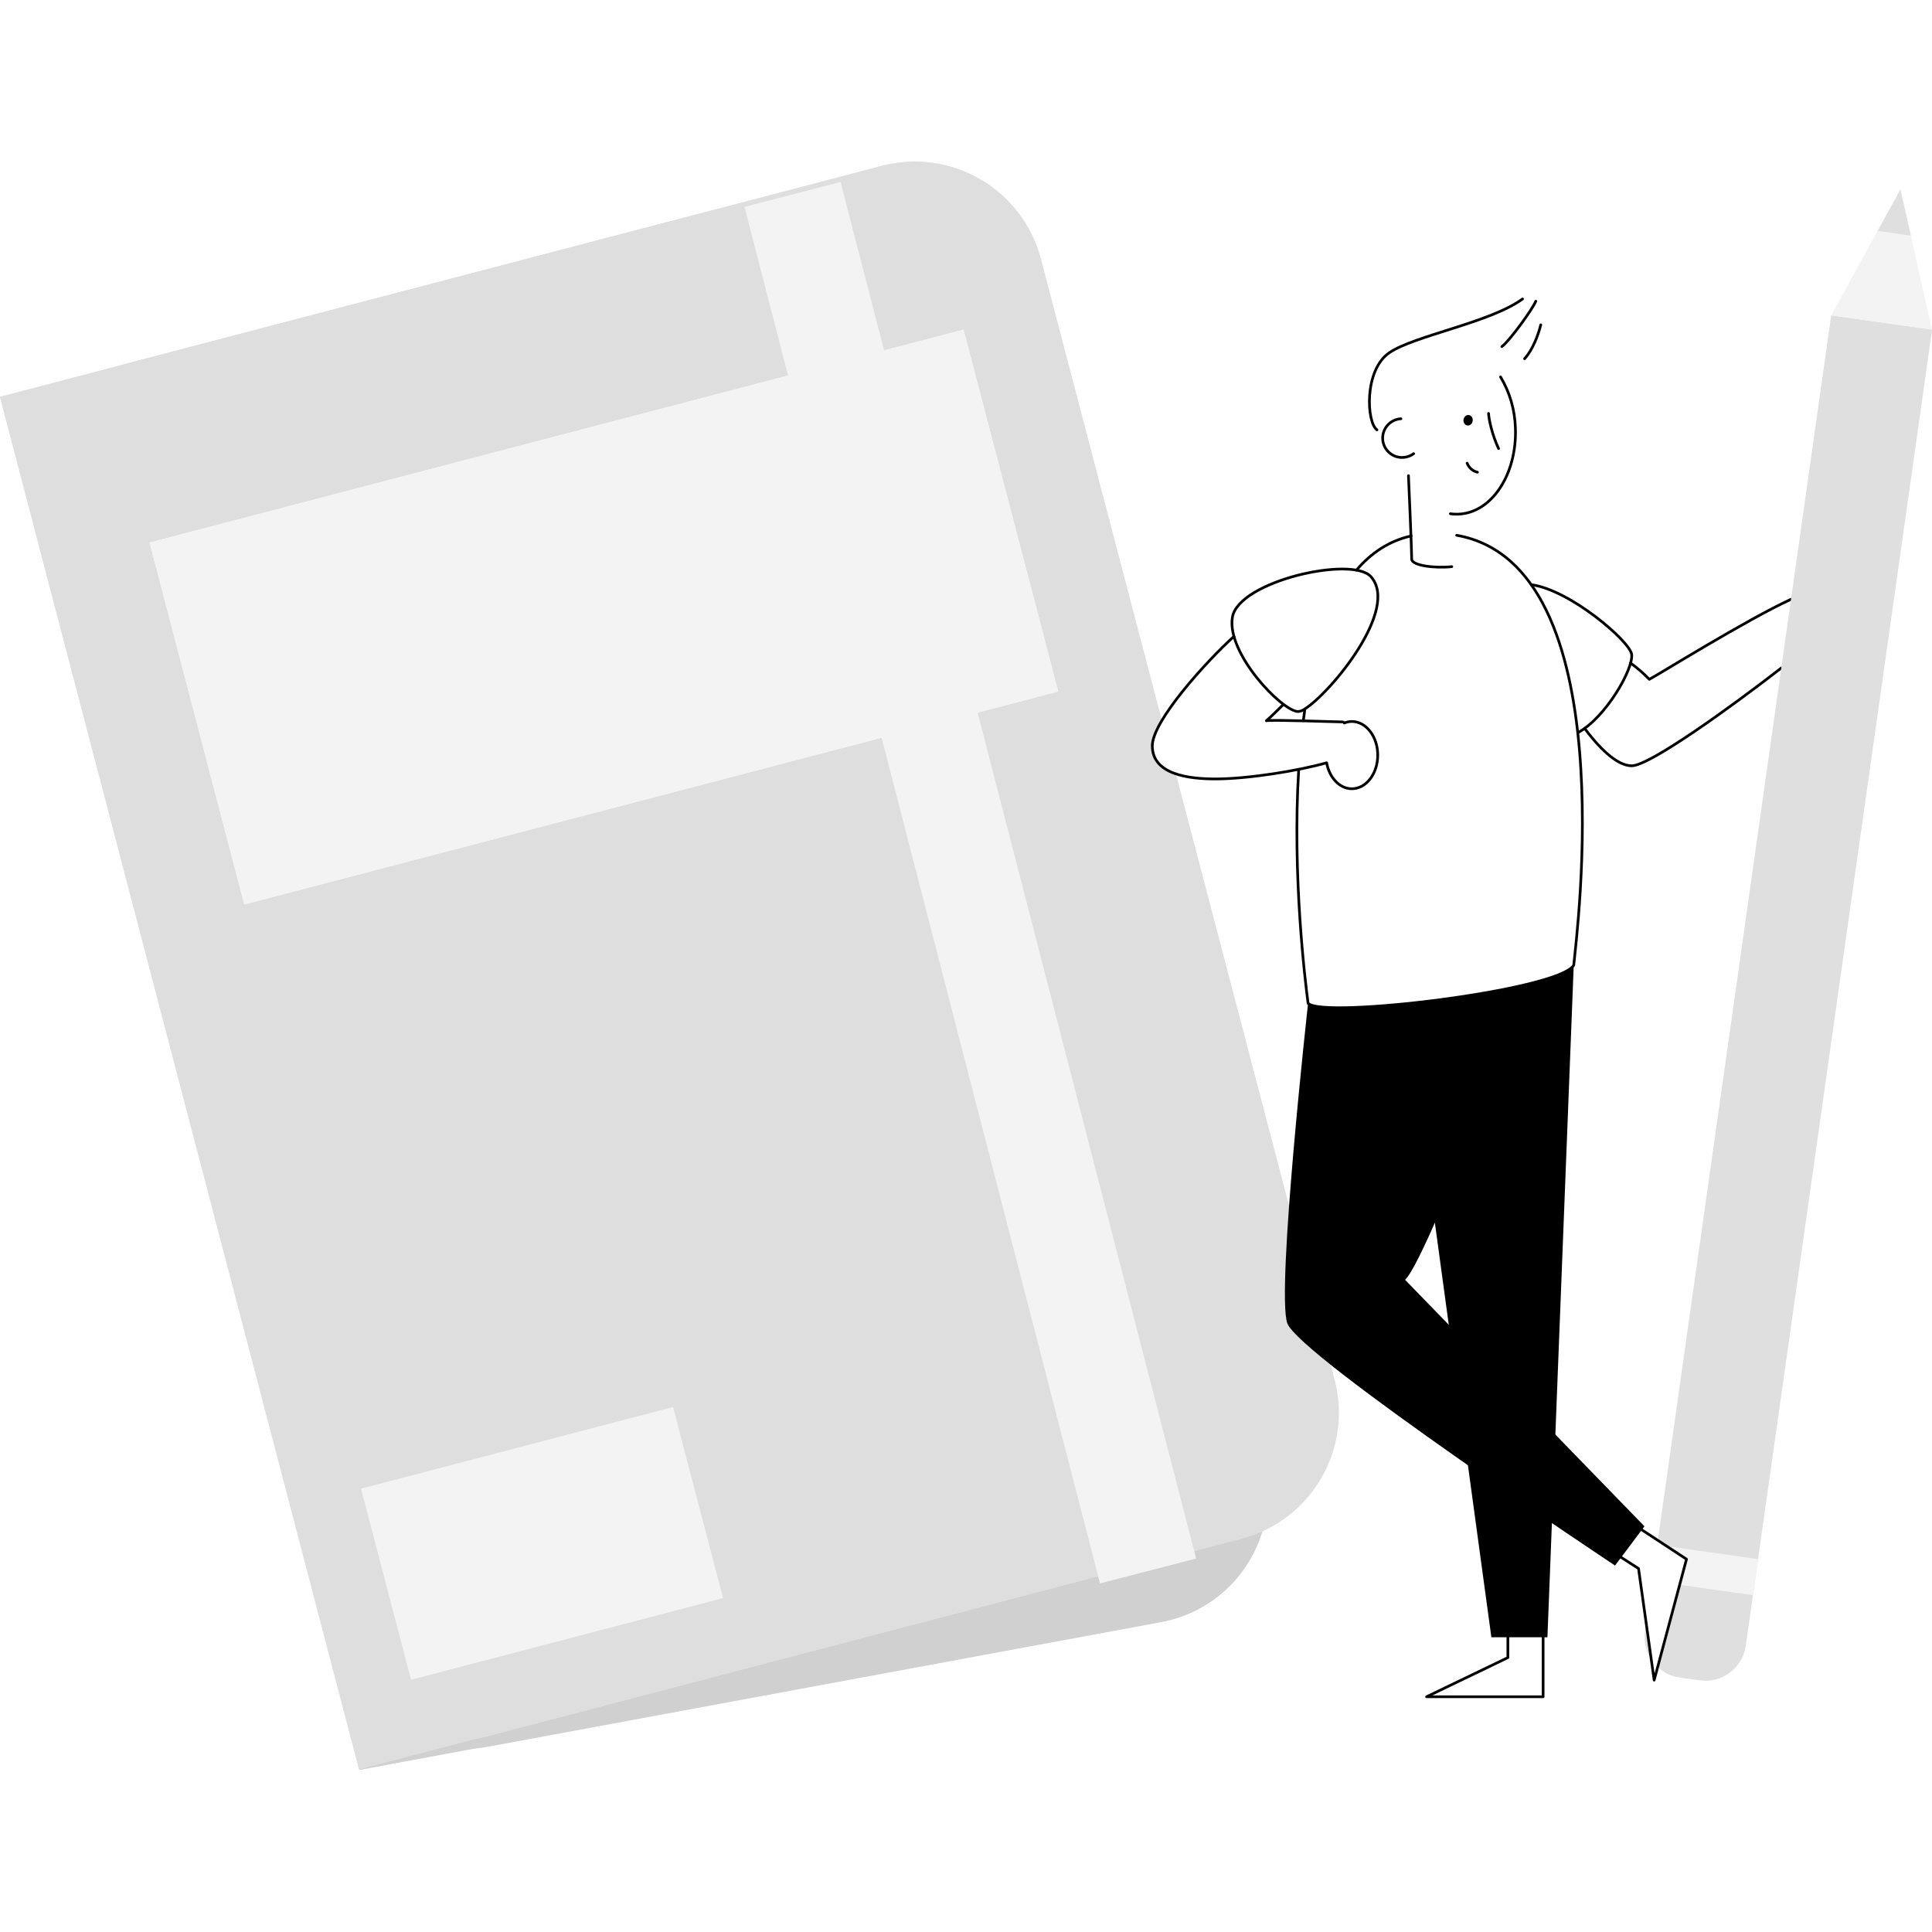 <?xml version="1.0" encoding="utf-8"?>
<!-- Generator: Adobe Illustrator 23.0.2, SVG Export Plug-In . SVG Version: 6.00 Build 0)  -->
<svg version="1.1" id="Calque_1" xmlns="http://www.w3.org/2000/svg" xmlns:xlink="http://www.w3.org/1999/xlink" x="0px" y="0px"
	 viewBox="0 0 1792 1792" style="enable-background:new 0 0 1792 1792;" xml:space="preserve">
<style type="text/css">
	.st0{fill:none;}
	.st1{fill:#949494;}
	.st2{fill:url(#SVGID_1_);}
	.st3{fill:url(#SVGID_2_);}
	.st4{fill:url(#SVGID_3_);}
	.st5{fill:none;stroke:#000000;stroke-width:2.5;stroke-linecap:round;stroke-linejoin:round;}
	.st6{fill:#DFDFDF;}
	.st7{fill:#F3F3F3;}
	.st8{fill:#D0D0D0;}
	.st9{fill:#DEDEDE;}
</style>
<pattern  x="296" y="1496" width="12" height="12" patternUnits="userSpaceOnUse" id="New_Pattern" viewBox="2 -14 12 12" style="overflow:visible;">
	<g>
		<rect x="2" y="-14" class="st0" width="12" height="12"/>
		<rect x="2" y="-14" class="st0" width="12" height="12"/>
		<circle class="st1" cx="14" cy="-11" r="2"/>
		<circle class="st1" cx="8" cy="-14" r="2"/>
		<circle class="st1" cx="2" cy="-11" r="2"/>
		<circle class="st1" cx="14" cy="-5" r="2"/>
		<circle class="st1" cx="8" cy="-8" r="2"/>
		<circle class="st1" cx="2" cy="-5" r="2"/>
		<circle class="st1" cx="8" cy="-2" r="2"/>
	</g>
</pattern>
<title>Artboard 1</title>
<g id="Shadows">
	<pattern  id="SVGID_1_" xlink:href="#New_Pattern" patternTransform="matrix(1 0 0 -1 7 -15219)">
	</pattern>
	<path class="st2" d="M1035.6,864.6c-0.9-10.4,10.5-75.8,30.2-87.6c-4.3,2.6-8.8,4.9-13.4,6.9l-9.8-9.1l-6.2-3.9
		c0-2.5,0.3-7.5,0.3-7.5l-2-6.6l-15.7-17.4L990.1,718l-24-14.3l-20.9-6.8l5.2,10.4l17,34.2l11.9,42.3l7.7,49.3l6.7-1.9l16.2,18.8
		l17.5,14.1L1035.6,864.6z"/>
	<pattern  id="SVGID_2_" xlink:href="#New_Pattern" patternTransform="matrix(1 0 0 -1 7 -15219)">
	</pattern>
	<path class="st3" d="M771.7,824.2h12.5l9.6,7.8c-3.8-48.8-1.7-87.4-0.4-94.5l-8.4,15.7l-33.8,43.9l-18.6,16.4l-0.8,9.4L771.7,824.2
		z"/>
	<pattern  id="SVGID_3_" xlink:href="#New_Pattern" patternTransform="matrix(1 0 0 -1 7 -15219)">
	</pattern>
	<path class="st4" d="M797.6,868.9l-2.1,5l-7,8.9l-11.5,1.9h-7.8l-8.3-7l-6.9-15.7l-26.3,5.9v0.1l-1.7,67.6l1.9,81.3l8.3,66.9
		l13.8,11.4c0,0,119.3,1.4,172.9-15C841,1061.2,809.1,957.5,797.6,868.9z"/>
</g>
<g id="Vector">
	<path class="st5" d="M1512.4,615c6.2,4.5,12.1,9.6,17.4,15.1c6-2.9,91.5-56.1,131.4-74.2"/>
	<path class="st5" d="M1652.2,619.6c-46,35.7-122,90.7-138.7,90.7c-14.6,0-31.9-18.8-43.7-34.7"/>
	<path class="st6" d="M1526.9,1505.3l-1.1,8c-1.3,9.2,0.8,18.5,5.9,26.2L1526.9,1505.3z"/>
	<path class="st6" d="M1754.5,300.4l-18.5-2.6l-37.5-5.3l-5.3,37.5l-155.5,1098.7l26.6,17.5l-26.7,100.1c5.6,5.3,12.8,8.6,20.4,9.7
		l18.5,2.6c20.7,2.9,39.9-11.5,42.8-32.2l9.8-69.2l157.7-1114.1l5.3-37.5L1754.5,300.4z"/>
	<polygon class="st7" points="1545.8,1434.1 1564.3,1446.2 1557.9,1470 1625.9,1479.6 1630.6,1446.1 	"/>
	<path class="st8" d="M212.7,325.5l624.6-115.6c65.7-12.2,128.9,31.2,141,97l195.7,1056.7c12.2,65.7-31.2,128.9-97,141l-624.6,115.6
		c-65.7,12.2-128.9-31.2-141-97L115.7,466.5C103.5,400.8,146.9,337.6,212.7,325.5z"/>
	
		<rect x="208.3" y="279.4" transform="matrix(0.983 -0.182 0.182 0.983 -162.024 110.635)" class="st8" width="626.5" height="1316.7"/>
	
		<rect x="155.6" y="259.1" transform="matrix(0.967 -0.253 0.253 0.967 -216.159 156.832)" class="st9" width="690.2" height="1316.7"/>
	<path class="st9" d="M1090.7,717.8c-12.5-4.2-21.9-12-21.9-26c0-6,3.4-14.2,8.9-23.5L965.5,240.1c-17-64.6-83.1-103.3-147.7-86.3
		L117.1,337.3c-64.6,17-103.3,83.1-86.3,147.7l272.4,1039.6c17,64.6,83.1,103.3,147.7,86.3l700.7-183.6
		c64.6-17,103.3-83.1,86.3-147.7L1090.7,717.8z"/>
	
		<rect x="853.9" y="159.9" transform="matrix(0.968 -0.25 0.25 0.968 -176.02 250.544)" class="st7" width="92.1" height="1319"/>
	
		<rect x="170.2" y="398.7" transform="matrix(0.967 -0.253 0.253 0.967 -126.746 160.743)" class="st7" width="780.8" height="347.2"/>
	
		<rect x="170.2" y="398.7" transform="matrix(0.967 -0.253 0.253 0.967 -126.746 160.743)" class="st7" width="780.8" height="347.2"/>
	
		<rect x="353.9" y="1340.2" transform="matrix(0.967 -0.253 0.253 0.967 -346.43 174.36)" class="st7" width="299.3" height="183.3"/>
	<polygon class="st7" points="1762.7,175.8 1698.5,292.5 1792,305.7 	"/>
	<polygon class="st6" points="1772.4,218.6 1762.7,175.8 1741.6,214.2 	"/>
	<path class="st5" d="M1420.3,542.3c36.2,4.9,91.2,52.4,93.1,64.5c2,13.3-24,58.9-49.9,72.8"/>
	<path class="st5" d="M1258.1,528.9c13.6-16,30.3-27.2,50.8-31.8"/>
	<path class="st5" d="M1208.9,668.4c0.5-3.5,0.9-7,1.4-10.5"/>
	<path class="st5" d="M1351.1,496.5c156.2,27.4,111.3,370.1,108.6,398.7c-13.8,23.7-233.1,49.8-246.4,35.4
		c-2.6-19.6-14.8-118.4-8.7-216.9"/>
	<path class="st5" d="M1144.5,590.3c-25.7,23.3-75.7,78.4-75.7,101.5c0,26.7,34,30.7,58.5,30.7c30.4,0,77.8-7.7,103.2-15
		c2.5,13.8,12,24.1,23.4,24.1c13.3,0,24-14,24-31.2c0-17.2-10.8-31.2-24-31.2c-2.4,0-4.8,0.5-7,1.4c-0.4-0.6-1.1-1-1.9-1
		c-6.1,0-64.3-2.2-70.4-1.1c4.1-3.5,10.1-9.4,15.7-15"/>
	<path class="st5" d="M1210.4,657.5c-1.8,1.4-4,2.2-6.2,2.5c-14.9,0-66.8-54-61.1-87.5s110.9-57.1,128.4-37.7
		C1298.6,564.8,1234.2,642.5,1210.4,657.5"/>
	<path class="st5" d="M1306.4,441.2c0,0,3,67.8,3,77.4c0,5.9,21,8.7,37.2,7"/>
	<path class="st5" d="M1345.3,476.5c2.4,0.4,4.9,0.5,7.4,0.4c30.9-1.2,54.5-37,52.9-79.9c-0.5-16.7-5.2-33.1-13.8-47.4"/>
	<path class="st5" d="M1299.4,388.4c-9.9,0.6-17.5,9.1-16.9,19c0.6,9.9,9.1,17.5,19,16.9c3.5-0.2,6.9-1.4,9.7-3.5"/>
	<path class="st5" d="M1277.2,398.7c-9.7-6.8-12.2-55.3,11.4-71.5c23-15.9,93.6-27.9,123.6-49.9"/>
	<path class="st5" d="M1393,321.5c6.9-5,28.2-34.2,31.5-42.1"/>
	<path class="st5" d="M1414.1,332.7c7.5-8.1,12.7-22,15-31.4"/>
	<ellipse transform="matrix(0.145 -0.989 0.989 0.145 778.963 1680.741)" cx="1362.4" cy="389.5" rx="4.9" ry="4.3"/>
	<path class="st5" d="M1380.7,383.5c0.2,5.3,3.3,19.9,9.3,32.6"/>
	<path class="st5" d="M1370.4,438c-4.4-1-8-4.2-9.6-8.4"/>
	<path d="M1303.2,931L1303.2,931l80.1,587.6h52l24.4-623.4C1451.5,909.3,1370.3,924.3,1303.2,931z"/>
	<path d="M1303.2,1187c11-8.4,54.3-114.3,55.4-123.4c0.9-7.3-20.3-99.4-28.7-135.6c-56,7.1-110.2,9.5-116.6,2.5
		c0,0-29.7,266.9-19.3,296.8c10.4,29.9,304,224.8,304,224.8l27.3-36.4L1303.2,1187z"/>
	<polyline class="st5" points="1520.6,1417.5 1564.3,1446.2 1534.3,1558.4 1519.8,1454.9 1501.8,1443.3 	"/>
	<polyline class="st5" points="1431.3,1518.6 1431.3,1573.8 1323.2,1573.8 1398.6,1537.5 1398.6,1517.1 	"/>
</g>
</svg>
